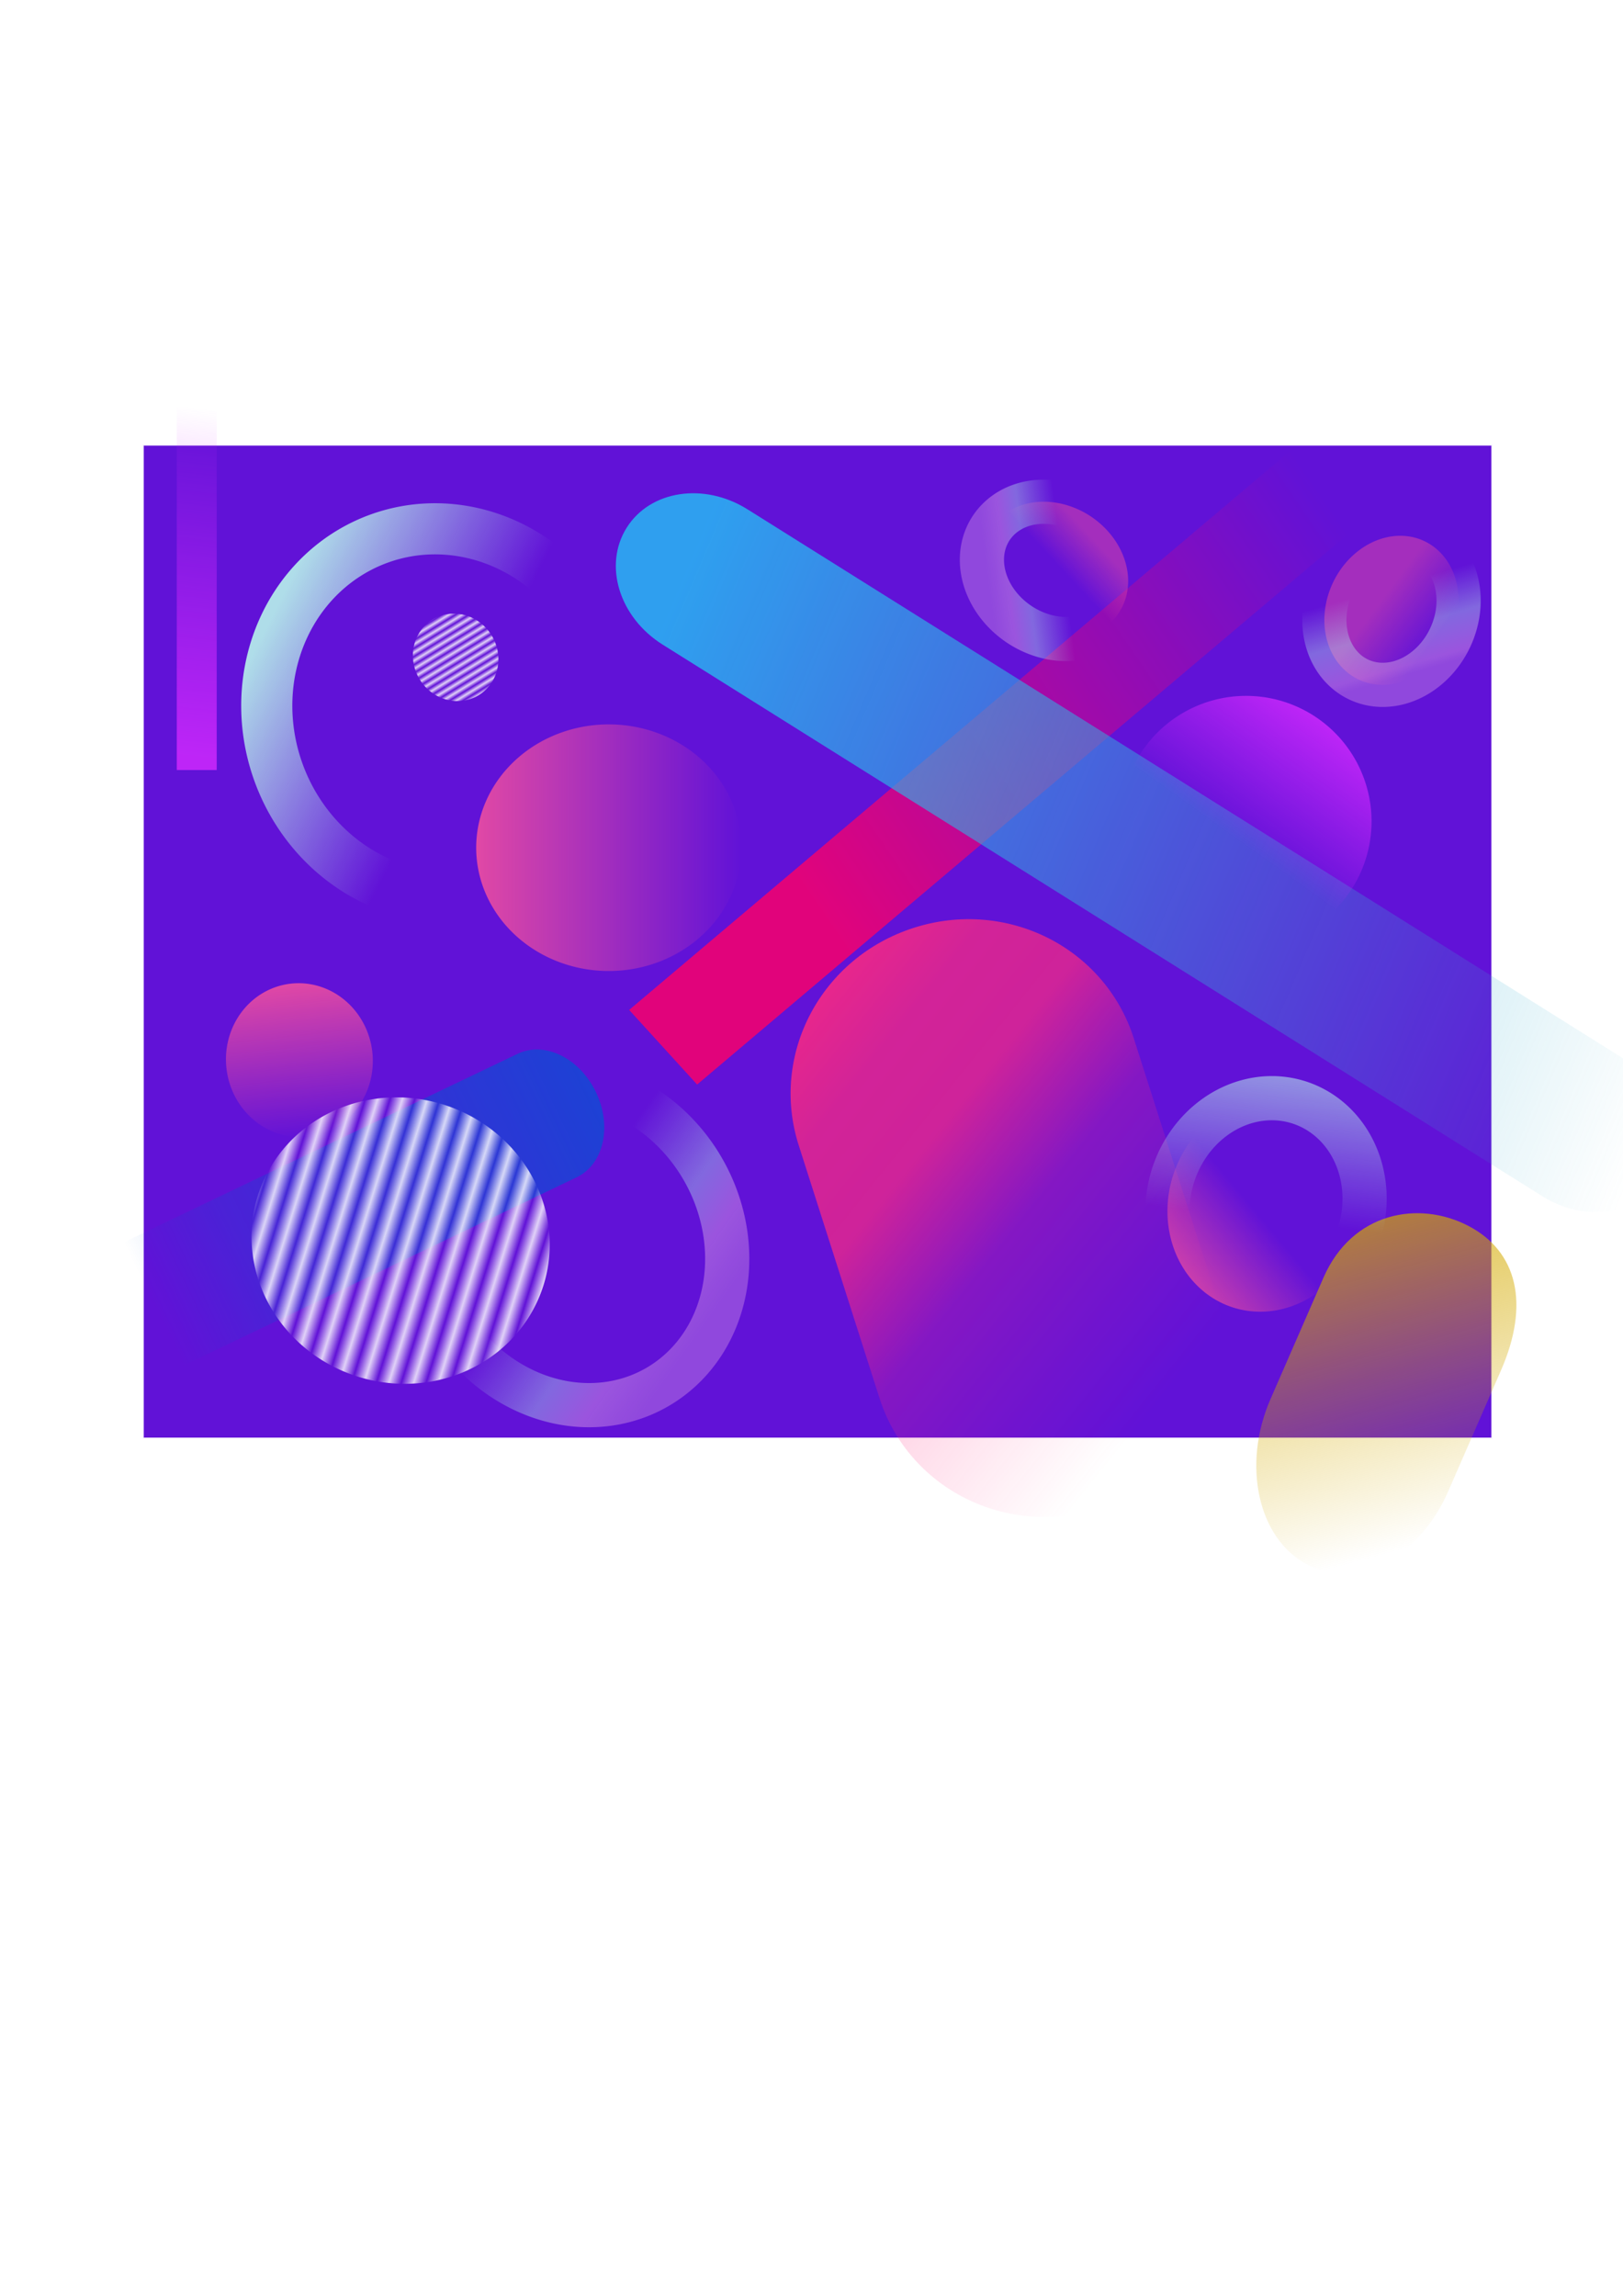 <?xml version="1.0" encoding="UTF-8" standalone="no"?>
<!-- Created with Inkscape (http://www.inkscape.org/) -->

<svg
   width="210mm"
   height="297mm"
   viewBox="0 0 210 297"
   version="1.1"
   id="svg5"
   inkscape:version="1.2 (dc2aedaf03, 2022-05-15)"
   sodipodi:docname="shapes design.svg"
   xmlns:inkscape="http://www.inkscape.org/namespaces/inkscape"
   xmlns:sodipodi="http://sodipodi.sourceforge.net/DTD/sodipodi-0.dtd"
   xmlns:xlink="http://www.w3.org/1999/xlink"
   xmlns="http://www.w3.org/2000/svg"
   xmlns:svg="http://www.w3.org/2000/svg"
   xmlns:rdf="http://www.w3.org/1999/02/22-rdf-syntax-ns#"
   xmlns:cc="http://creativecommons.org/ns#"
   xmlns:dc="http://purl.org/dc/elements/1.1/">
  <title
     id="title17659">shapes design by choudel</title>
  <sodipodi:namedview
     id="namedview7"
     pagecolor="#ffffff"
     bordercolor="#999999"
     borderopacity="1"
     inkscape:showpageshadow="0"
     inkscape:pageopacity="0"
     inkscape:pagecheckerboard="0"
     inkscape:deskcolor="#d1d1d1"
     inkscape:document-units="mm"
     showgrid="false"
     inkscape:zoom="0.71713664"
     inkscape:cx="350.00303"
     inkscape:cy="679.08955"
     inkscape:window-width="1920"
     inkscape:window-height="1017"
     inkscape:window-x="-8"
     inkscape:window-y="-8"
     inkscape:window-maximized="1"
     inkscape:current-layer="layer1" />
  <defs
     id="defs2">
    <pattern
       inkscape:collect="always"
       xlink:href="#pattern15256"
       id="pattern17496"
       patternTransform="matrix(0.415,0.677,-2.877,1.761,174.897,105.068)" />
    <pattern
       inkscape:collect="always"
       xlink:href="#pattern15256"
       id="pattern16714"
       patternTransform="matrix(0.237,0.387,-1.644,1.006,57.06,86.26)" />
    <pattern
       inkscape:collect="always"
       xlink:href="#pattern15252"
       id="pattern15984"
       patternTransform="matrix(1.465,0.455,-1.93,6.223,49.735,167.82)" />
    <pattern
       inkscape:collect="always"
       xlink:href="#pattern15252"
       id="pattern15256"
       patternTransform="matrix(0.794,0,0,3.373,180.918,-94.323)" />
    <pattern
       inkscape:collect="always"
       xlink:href="#Strips1_1white"
       id="pattern15252"
       patternTransform="matrix(1.534,0,0,6.516,80.184,84.394)" />
    <pattern
       inkscape:collect="always"
       patternUnits="userSpaceOnUse"
       width="2"
       height="1"
       patternTransform="translate(0,0) scale(10,10)"
       id="Strips1_1white"
       inkscape:stockid="Stripes 1:1 white"
       inkscape:isstock="true">
      <rect
         style="fill:white;stroke:none"
         x="0"
         y="-0.5"
         width="1"
         height="2"
         id="rect12024" />
    </pattern>
    <linearGradient
       inkscape:collect="always"
       id="linearGradient10255">
      <stop
         style="stop-color:#d42aff;stop-opacity:1;"
         offset="0"
         id="stop10251" />
      <stop
         style="stop-color:#d42aff;stop-opacity:0;"
         offset="1"
         id="stop10253" />
    </linearGradient>
    <linearGradient
       inkscape:collect="always"
       id="linearGradient10247">
      <stop
         style="stop-color:#ff0066;stop-opacity:1;"
         offset="0"
         id="stop10243" />
      <stop
         style="stop-color:#ff0066;stop-opacity:0;"
         offset="1"
         id="stop10245" />
    </linearGradient>
    <linearGradient
       inkscape:collect="always"
       id="linearGradient9449">
      <stop
         style="stop-color:#d42aff;stop-opacity:1;"
         offset="0"
         id="stop9445" />
      <stop
         style="stop-color:#d42aff;stop-opacity:0;"
         offset="1"
         id="stop9447" />
    </linearGradient>
    <linearGradient
       inkscape:collect="always"
       id="linearGradient9379">
      <stop
         style="stop-color:#ff5599;stop-opacity:1;"
         offset="0"
         id="stop9375" />
      <stop
         style="stop-color:#ff5599;stop-opacity:0;"
         offset="1"
         id="stop9377" />
    </linearGradient>
    <linearGradient
       inkscape:collect="always"
       id="linearGradient8531">
      <stop
         style="stop-color:#ff5599;stop-opacity:1;"
         offset="0"
         id="stop8527" />
      <stop
         style="stop-color:#ff5599;stop-opacity:0;"
         offset="1"
         id="stop8529" />
    </linearGradient>
    <linearGradient
       inkscape:collect="always"
       id="linearGradient8523">
      <stop
         style="stop-color:#ff5599;stop-opacity:1;"
         offset="0"
         id="stop8519" />
      <stop
         style="stop-color:#ff5599;stop-opacity:0;"
         offset="1"
         id="stop8521" />
    </linearGradient>
    <linearGradient
       inkscape:collect="always"
       id="linearGradient8517">
      <stop
         style="stop-color:#e9afe8;stop-opacity:0.808"
         offset="0.115"
         id="stop8509" />
      <stop
         style="stop-color:#e9afe8;stop-opacity:1;"
         offset="0.208"
         id="stop8511" />
      <stop
         style="stop-color:#afdde9;stop-opacity:1;"
         offset="0.569"
         id="stop8513" />
      <stop
         style="stop-color:#afdde9;stop-opacity:0;"
         offset="1"
         id="stop8515" />
    </linearGradient>
    <linearGradient
       inkscape:collect="always"
       id="linearGradient8505">
      <stop
         style="stop-color:#ff5599;stop-opacity:1;"
         offset="0"
         id="stop8501" />
      <stop
         style="stop-color:#ff5599;stop-opacity:0;"
         offset="1"
         id="stop8503" />
    </linearGradient>
    <linearGradient
       inkscape:collect="always"
       id="linearGradient8472">
      <stop
         style="stop-color:#e9afe8;stop-opacity:0.808"
         offset="0.115"
         id="stop8476" />
      <stop
         style="stop-color:#e9afe8;stop-opacity:1;"
         offset="0.341"
         id="stop8474" />
      <stop
         style="stop-color:#afdde9;stop-opacity:1;"
         offset="0.569"
         id="stop8468" />
      <stop
         style="stop-color:#afdde9;stop-opacity:0;"
         offset="1"
         id="stop8470" />
    </linearGradient>
    <linearGradient
       inkscape:collect="always"
       id="linearGradient7730">
      <stop
         style="stop-color:#afdde9;stop-opacity:1;"
         offset="0"
         id="stop7726" />
      <stop
         style="stop-color:#afdde9;stop-opacity:0;"
         offset="1"
         id="stop7728" />
    </linearGradient>
    <linearGradient
       inkscape:collect="always"
       id="linearGradient4400">
      <stop
         style="stop-color:#27b5f3;stop-opacity:1;"
         offset="0"
         id="stop4396" />
      <stop
         style="stop-color:#37abc8;stop-opacity:0;"
         offset="1"
         id="stop4398" />
    </linearGradient>
    <linearGradient
       inkscape:collect="always"
       id="linearGradient4278">
      <stop
         style="stop-color:#d4aa00;stop-opacity:1;"
         offset="0"
         id="stop4274" />
      <stop
         style="stop-color:#d4aa00;stop-opacity:0;"
         offset="1"
         id="stop4276" />
    </linearGradient>
    <linearGradient
       inkscape:collect="always"
       id="linearGradient3534">
      <stop
         style="stop-color:#0055d4;stop-opacity:0;"
         offset="0.156"
         id="stop3532" />
      <stop
         style="stop-color:#0055d4;stop-opacity:0.329;"
         offset="0.332"
         id="stop3544" />
      <stop
         style="stop-color:#0055d4;stop-opacity:0.522;"
         offset="0.523"
         id="stop3542" />
      <stop
         style="stop-color:#0055d4;stop-opacity:0.839;"
         offset="0.841"
         id="stop3540" />
      <stop
         style="stop-color:#0055d4;stop-opacity:1;"
         offset="1"
         id="stop3530" />
    </linearGradient>
    <linearGradient
       inkscape:collect="always"
       id="linearGradient1805">
      <stop
         style="stop-color:#ff2a7f;stop-opacity:1;"
         offset="0"
         id="stop1801" />
      <stop
         style="stop-color:#ff2a7f;stop-opacity:0.773;"
         offset="0.226"
         id="stop1933" />
      <stop
         style="stop-color:#ff2a7f;stop-opacity:0.744"
         offset="0.396"
         id="stop1935" />
      <stop
         style="stop-color:#ff2a7f;stop-opacity:0.243;"
         offset="0.608"
         id="stop1937" />
      <stop
         style="stop-color:#ff2a7f;stop-opacity:0.165;"
         offset="0.727"
         id="stop1939" />
      <stop
         style="stop-color:#ff2a7f;stop-opacity:0;"
         offset="1"
         id="stop1803" />
    </linearGradient>
    <linearGradient
       inkscape:collect="always"
       xlink:href="#linearGradient1805"
       id="linearGradient1807"
       x1="89.122"
       y1="148.24"
       x2="129.549"
       y2="209.152"
       gradientUnits="userSpaceOnUse"
       gradientTransform="rotate(-17.723,17.476,93.836)" />
    <linearGradient
       inkscape:collect="always"
       xlink:href="#linearGradient3534"
       id="linearGradient3536"
       x1="13.651"
       y1="158.277"
       x2="88.916"
       y2="158.277"
       gradientUnits="userSpaceOnUse"
       gradientTransform="rotate(-25.58,45.6,175.786)" />
    <linearGradient
       inkscape:collect="always"
       xlink:href="#linearGradient4278"
       id="linearGradient4280"
       x1="229.887"
       y1="53.593"
       x2="252.086"
       y2="80.48"
       gradientUnits="userSpaceOnUse"
       gradientTransform="matrix(1.005,0.523,-0.479,1.097,-23.131,-22.443)" />
    <linearGradient
       inkscape:collect="always"
       xlink:href="#linearGradient4400"
       id="linearGradient4402"
       x1="114.981"
       y1="18.951"
       x2="256.488"
       y2="-3.63"
       gradientUnits="userSpaceOnUse"
       gradientTransform="rotate(32.085)" />
    <linearGradient
       inkscape:collect="always"
       xlink:href="#linearGradient7730"
       id="linearGradient7732"
       x1="38.752"
       y1="74.896"
       x2="58.28"
       y2="95.188"
       gradientUnits="userSpaceOnUse"
       gradientTransform="rotate(-19.173,57.186,92.236)" />
    <linearGradient
       inkscape:collect="always"
       xlink:href="#linearGradient7730"
       id="linearGradient7736"
       gradientUnits="userSpaceOnUse"
       x1="35.04"
       y1="50.166"
       x2="58.28"
       y2="95.188"
       gradientTransform="matrix(0.462,0.326,-0.308,0.488,165.808,92.229)" />
    <linearGradient
       inkscape:collect="always"
       xlink:href="#linearGradient8472"
       id="linearGradient8466"
       gradientUnits="userSpaceOnUse"
       gradientTransform="matrix(-0.855,0.123,-0.187,-0.865,140.437,233.565)"
       x1="38.752"
       y1="74.896"
       x2="58.28"
       y2="95.188" />
    <linearGradient
       inkscape:collect="always"
       xlink:href="#linearGradient8472"
       id="linearGradient8495"
       gradientUnits="userSpaceOnUse"
       gradientTransform="matrix(0.241,-0.285,0.323,0.256,92.913,66.423)"
       x1="38.752"
       y1="74.896"
       x2="58.28"
       y2="95.188" />
    <linearGradient
       inkscape:collect="always"
       xlink:href="#linearGradient8517"
       id="linearGradient8499"
       gradientUnits="userSpaceOnUse"
       gradientTransform="matrix(-0.316,-0.197,0.207,-0.357,179.027,123.156)"
       x1="38.752"
       y1="74.896"
       x2="61.621"
       y2="98.509" />
    <linearGradient
       inkscape:collect="always"
       xlink:href="#linearGradient8505"
       id="linearGradient8507"
       x1="217.611"
       y1="53.309"
       x2="222.627"
       y2="34.785"
       gradientUnits="userSpaceOnUse"
       gradientTransform="matrix(0.817,0.576,-0.534,0.846,0,0)" />
    <linearGradient
       inkscape:collect="always"
       xlink:href="#linearGradient8523"
       id="linearGradient8525"
       x1="-148.709"
       y1="20.32"
       x2="-157.22"
       y2="19.365"
       gradientUnits="userSpaceOnUse"
       gradientTransform="matrix(-0.849,-0.529,0.502,-0.865,43.535,14.758)" />
    <linearGradient
       inkscape:collect="always"
       xlink:href="#linearGradient8531"
       id="linearGradient8533"
       x1="49.395"
       y1="196.133"
       x2="43.759"
       y2="195.267"
       gradientUnits="userSpaceOnUse"
       gradientTransform="matrix(0.646,-0.764,0.784,0.621,-43.535,-13.651)" />
    <linearGradient
       inkscape:collect="always"
       xlink:href="#linearGradient9379"
       id="linearGradient9381"
       x1="51.283"
       y1="113.722"
       x2="85.595"
       y2="113.722"
       gradientUnits="userSpaceOnUse"
       gradientTransform="translate(10.33,-4.058)" />
    <linearGradient
       inkscape:collect="always"
       xlink:href="#linearGradient9379"
       id="linearGradient9385"
       gradientUnits="userSpaceOnUse"
       gradientTransform="matrix(0.066,0.577,-0.591,0.067,101.501,90.007)"
       x1="51.283"
       y1="113.722"
       x2="85.595"
       y2="113.722" />
    <linearGradient
       inkscape:collect="always"
       xlink:href="#linearGradient9449"
       id="linearGradient9451"
       x1="137.616"
       y1="88.178"
       x2="126.548"
       y2="103.673"
       gradientUnits="userSpaceOnUse"
       gradientTransform="translate(33.574,5.165)" />
    <linearGradient
       inkscape:collect="always"
       xlink:href="#linearGradient10247"
       id="linearGradient10249"
       x1="151.993"
       y1="-0.082"
       x2="163.369"
       y2="-82.731"
       gradientUnits="userSpaceOnUse"
       gradientTransform="matrix(0.673,0.739,-0.764,0.646,0,0)" />
    <linearGradient
       inkscape:collect="always"
       xlink:href="#linearGradient10255"
       id="linearGradient10257"
       x1="24.35"
       y1="98.139"
       x2="29.147"
       y2="53.497"
       gradientUnits="userSpaceOnUse"
       gradientTransform="translate(-3.32,-0.738)" />
  </defs>
  <g
     inkscape:label="Layer 1"
     inkscape:groupmode="layer"
     id="layer1">
    <path
       style="opacity:0.929;fill:#5500d4;stroke:#ffffff;stroke-width:0.265"
       d="M 18.472,57.519 H 193.097 c 0,0 0,0 0,0 v 128.587 c 0,0 0,0 0,0 H 18.472 c 0,0 0,0 0,0 V 57.519 c 0,0 0,0 0,0 z"
       id="rect184" />
    <path
       id="rect10233"
       style="opacity:0.808;fill:url(#linearGradient10249);stroke-width:6.615"
       d="m 178.023,48.965 8.793,9.653 -96.616,81.686 -8.793,-9.653 z" />
    <path
       id="rect290"
       style="opacity:0.929;fill:url(#linearGradient1807);stroke-width:0.265"
       d="m 118.242,120.026 c 12.008,-3.837 24.697,2.532 28.452,14.28 l 10.447,32.69 c 3.755,11.749 -2.889,24.296 -14.897,28.134 -12.008,3.837 -24.697,-2.532 -28.452,-14.28 l -10.447,-32.69 c -3.755,-11.749 2.889,-24.296 14.897,-28.134 z" />
    <path
       id="rect3445"
       style="opacity:0.698;fill:url(#linearGradient3536);stroke-width:0.265"
       d="M 11.722,162.774 66.964,136.331 c 3.503,-1.677 8.028,0.535 10.146,4.96 2.118,4.425 1.003,9.337 -2.5,11.013 l -55.242,26.443 c -3.503,1.677 -8.028,-0.535 -10.146,-4.96 -2.118,-4.425 -1.003,-9.337 2.5,-11.013 z" />
    <path
       style="opacity:0.698;fill:url(#linearGradient4280);stroke-width:0.308"
       d="m 189.985,158.585 c 6.366,3.313 7.968,10.119 4.24,18.664 l -6.853,15.706 c -3.728,8.545 -11.855,12.757 -18.221,9.444 -6.366,-3.313 -8.49,-12.859 -4.762,-21.404 l 6.853,-15.706 c 3.728,-8.545 12.377,-10.018 18.743,-6.705 z"
       id="rect4272" />
    <path
       id="rect4334"
       style="opacity:0.869;fill:url(#linearGradient4402);stroke-width:0.265"
       d="M 96.72,65.89 210.517,137.234 c 5.624,3.526 7.705,10.268 4.665,15.117 -3.04,4.849 -10.015,5.914 -15.639,2.388 L 85.745,83.395 C 80.121,79.869 78.04,73.126 81.08,68.277 84.12,63.429 91.095,62.364 96.72,65.89 Z" />
    <path
       id="path5908"
       style="fill:none;stroke:url(#linearGradient7732);stroke-width:6.615"
       d="M 78.444,84.845 A 23.981,22.506 70.827 0 1 65.062,114.887 23.981,22.506 70.827 0 1 35.929,99.627 23.981,22.506 70.827 0 1 49.31,69.585 23.981,22.506 70.827 0 1 78.444,84.845 Z" />
    <path
       id="ellipse7734"
       style="fill:url(#linearGradient8507);stroke:url(#linearGradient7736);stroke-width:5.717"
       d="m 174.207,163.206 a 12.62,13.934 18.136 0 1 -17.783,4.381 12.62,13.934 18.136 0 1 -3.009,-19.035 12.62,13.934 18.136 0 1 17.783,-4.381 12.62,13.934 18.136 0 1 3.009,19.035 z" />
    <path
       id="ellipse8464"
       style="opacity:0.424;fill:none;stroke:url(#linearGradient8466);stroke-width:5.717"
       d="M 55.101,163.633 A 21.446,19.183 60.528 0 1 69.869,140.124 21.446,19.183 60.528 0 1 93.583,158.086 21.446,19.183 60.528 0 1 78.815,181.595 21.446,19.183 60.528 0 1 55.101,163.633 Z" />
    <path
       id="ellipse8497"
       style="opacity:0.424;fill:url(#linearGradient8525);stroke:url(#linearGradient8499);stroke-width:5.717"
       d="m 172.923,74.516 a 8.377,9.911 25.609 0 1 12.091,-4.122 8.377,9.911 25.609 0 1 2.152,12.999 8.377,9.911 25.609 0 1 -12.091,4.122 8.377,9.911 25.609 0 1 -2.152,-12.999 z" />
    <path
       id="path9313"
       style="opacity:0.808;fill:url(#linearGradient9381);stroke-width:6.615"
       d="M 95.925,109.664 A 17.156,15.952 0 0 1 78.77,125.616 17.156,15.952 0 0 1 61.614,109.664 17.156,15.952 0 0 1 78.77,93.712 17.156,15.952 0 0 1 95.925,109.664 Z" />
    <path
       id="ellipse9383"
       style="opacity:0.808;fill:url(#linearGradient9385);stroke-width:6.615"
       d="m 39.866,147.048 a 9.961,9.495 83.503 0 1 -10.562,-8.823 9.961,9.495 83.503 0 1 8.307,-10.972 9.961,9.495 83.503 0 1 10.562,8.823 9.961,9.495 83.503 0 1 -8.307,10.972 z" />
    <path
       id="path9391"
       style="opacity:0.808;fill:url(#linearGradient9451);stroke-width:6.615"
       d="M 177.462,106.256 A 16.234,16.234 0 0 1 161.229,122.489 16.234,16.234 0 0 1 144.995,106.256 16.234,16.234 0 0 1 161.229,90.022 16.234,16.234 0 0 1 177.462,106.256 Z" />
    <path
       id="rect10231"
       style="opacity:0.808;fill:url(#linearGradient10257);stroke-width:6.615"
       d="m 22.875,49.807 h 5.165 v 49.807 h -5.165 z" />
    <path
       id="ellipse8493"
       style="opacity:0.424;fill:url(#linearGradient8533);stroke:url(#linearGradient8495);stroke-width:5.717"
       d="m 141.926,67.38 a 9.911,8.377 33.879 0 1 2.34,12.558 9.911,8.377 33.879 0 1 -13.173,0.26 9.911,8.377 33.879 0 1 -2.34,-12.558 9.911,8.377 33.879 0 1 13.173,-0.26 z" />
    <path
       id="path11037"
       style="opacity:0.808;fill:url(#pattern15984);stroke-width:6.615"
       d="M 70.337,166.229 A 19.37,18.447 17.234 0 1 46.371,178.11 19.37,18.447 17.234 0 1 33.337,154.752 19.37,18.447 17.234 0 1 57.302,142.872 19.37,18.447 17.234 0 1 70.337,166.229 Z" />
    <path
       id="ellipse15254"
       style="opacity:0.808;fill:url(#pattern17496);stroke-width:6.615"
       d="m 183.452,111.488 a 10.027,9.549 58.531 0 1 -13.379,-3.567 10.027,9.549 58.531 0 1 2.91,-13.537 10.027,9.549 58.531 0 1 13.379,3.567 10.027,9.549 58.531 0 1 -2.91,13.537 z" />
    <path
       id="ellipse16712"
       style="opacity:0.808;fill:url(#pattern16714);stroke-width:6.615"
       d="m 61.948,89.928 a 5.729,5.456 58.531 0 1 -7.645,-2.038 5.729,5.456 58.531 0 1 1.663,-7.735 5.729,5.456 58.531 0 1 7.645,2.038 5.729,5.456 58.531 0 1 -1.663,7.735 z" />
  </g>
</svg>
